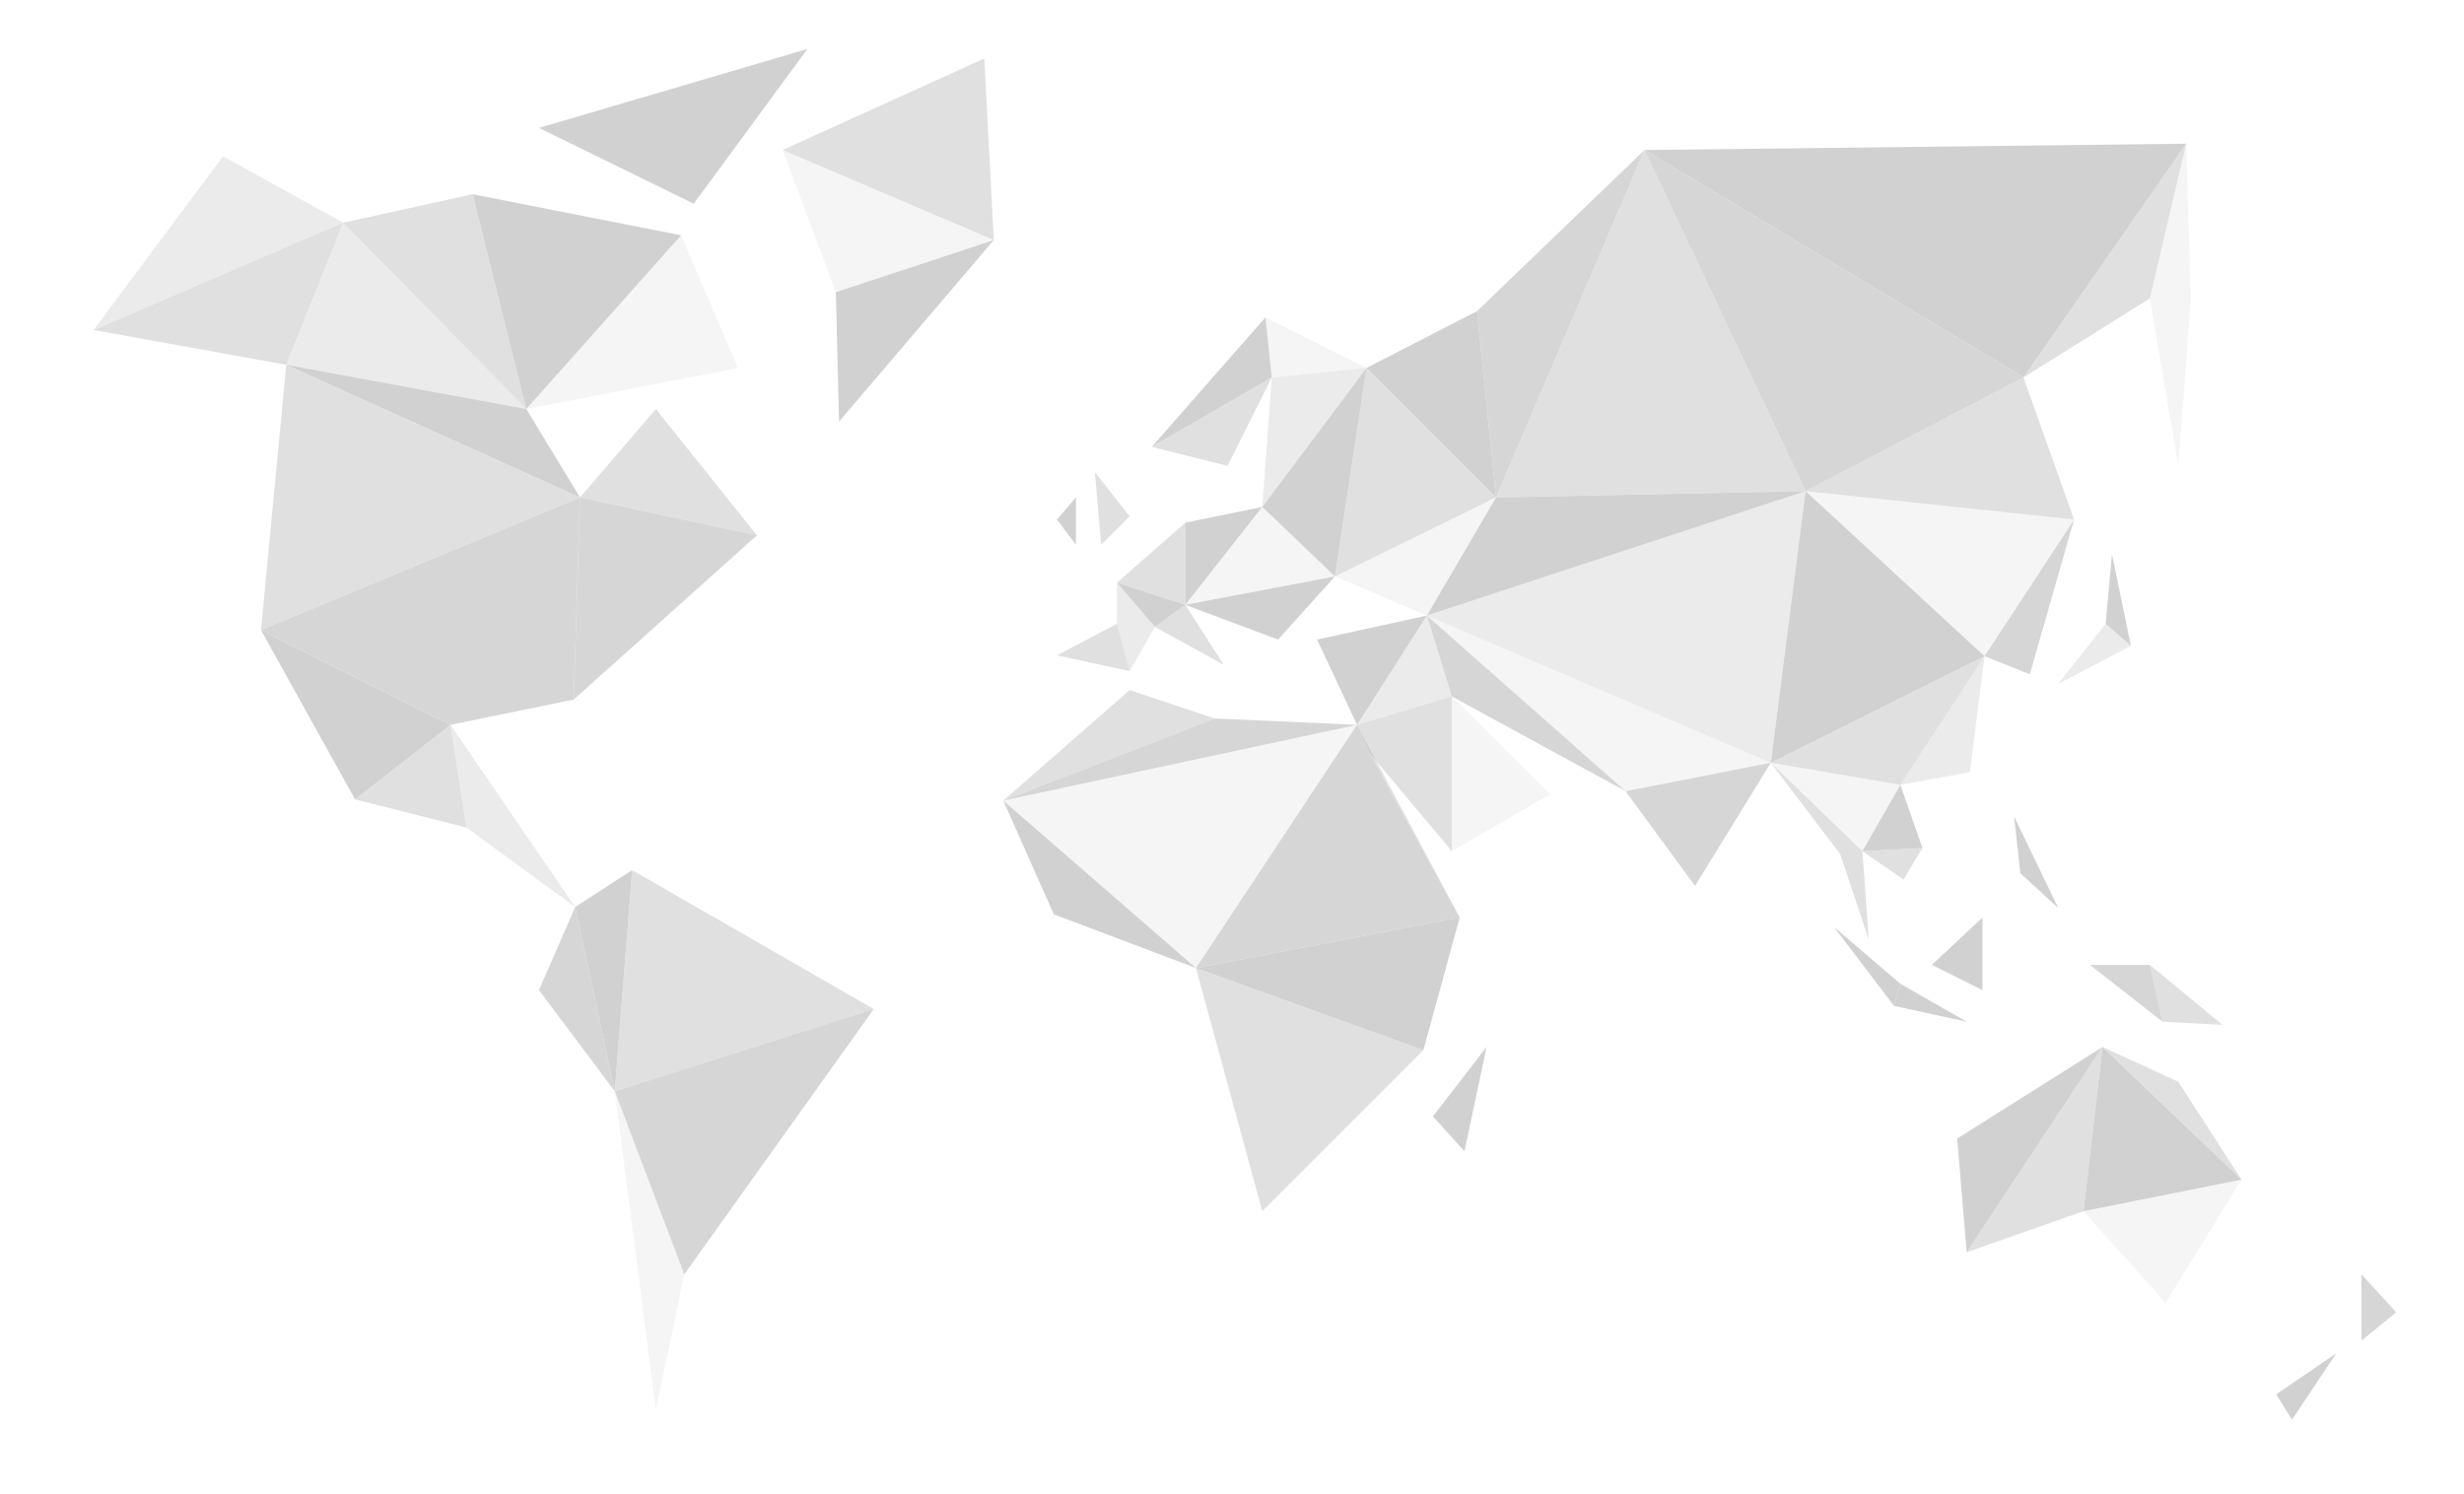 <svg xmlns="http://www.w3.org/2000/svg" xmlns:xlink="http://www.w3.org/1999/xlink" width="1560.156" height="946.169" viewBox="0 0 1560.156 946.169">
  <defs>
    <linearGradient id="a" x1="1143.257" y1="284" x2="1313.257" y2="284" gradientUnits="userSpaceOnUse">
      <stop offset="0" stop-color="#020202"/>
      <stop offset="1"/>
    </linearGradient>
    <linearGradient id="b" x1="635.257" y1="481" x2="859.257" y2="481" xlink:href="#a"/>
    <linearGradient id="c" x1="635.257" y1="472" x2="769.257" y2="472" xlink:href="#a"/>
    <linearGradient id="d" x1="635.257" y1="560" x2="757.257" y2="560" xlink:href="#a"/>
    <linearGradient id="e" x1="757.257" y1="690" x2="901.257" y2="690" xlink:href="#a"/>
    <linearGradient id="f" x1="757.257" y1="623" x2="924.257" y2="623" xlink:href="#a"/>
    <linearGradient id="g" x1="707.257" y1="357" x2="750.476" y2="357" xlink:href="#a"/>
    <linearGradient id="h" x1="669.257" y1="410" x2="715.257" y2="410" xlink:href="#a"/>
    <linearGradient id="i" x1="731.257" y1="402" x2="774.867" y2="402" xlink:href="#a"/>
    <linearGradient id="j" x1="707.257" y1="383" x2="750.476" y2="383" xlink:href="#a"/>
    <linearGradient id="k" x1="707.257" y1="397" x2="731.257" y2="397" xlink:href="#a"/>
    <linearGradient id="l" x1="750.476" y1="352" x2="799.257" y2="352" xlink:href="#a"/>
    <linearGradient id="m" x1="750.476" y1="385" x2="845.257" y2="385" xlink:href="#a"/>
    <linearGradient id="n" x1="729.257" y1="267" x2="805.257" y2="267" xlink:href="#a"/>
    <linearGradient id="o" x1="729.257" y1="242" x2="805.257" y2="242" xlink:href="#a"/>
    <linearGradient id="p" x1="801.257" y1="220" x2="865.257" y2="220" xlink:href="#a"/>
    <linearGradient id="q" x1="799.257" y1="299" x2="865.257" y2="299" xlink:href="#a"/>
    <linearGradient id="r" x1="865.257" y1="256" x2="947.257" y2="256" xlink:href="#a"/>
    <linearGradient id="s" x1="859.257" y1="470.6" x2="871.617" y2="470.6" xlink:href="#a"/>
    <linearGradient id="t" x1="919.257" y1="490" x2="981.257" y2="490" xlink:href="#a"/>
    <linearGradient id="u" x1="833.947" y1="424.397" x2="903.475" y2="424.397" xlink:href="#a"/>
    <linearGradient id="v" x1="903.475" y1="445.397" x2="1029.257" y2="445.397" xlink:href="#a"/>
    <linearGradient id="w" x1="1029.257" y1="522" x2="1121.257" y2="522" xlink:href="#a"/>
    <linearGradient id="x" x1="1179.257" y1="518" x2="1217.257" y2="518" xlink:href="#a"/>
    <linearGradient id="y" x1="1179.257" y1="547" x2="1217.257" y2="547" xlink:href="#a"/>
    <linearGradient id="z" x1="1143.257" y1="363.279" x2="1313.257" y2="363.279" xlink:href="#a"/>
    <linearGradient id="aa" x1="1121.257" y1="456.279" x2="1256.581" y2="456.279" xlink:href="#a"/>
    <linearGradient id="ab" x1="947.257" y1="205" x2="1143.257" y2="205" xlink:href="#a"/>
    <linearGradient id="ac" x1="903.475" y1="397" x2="1143.257" y2="397" xlink:href="#a"/>
    <linearGradient id="ad" x1="1256.582" y1="378" x2="1313.257" y2="378" xlink:href="#a"/>
    <linearGradient id="ae" x1="1041.257" y1="165" x2="1384.257" y2="165" xlink:href="#a"/>
    <linearGradient id="af" x1="1281.257" y1="165" x2="1384.257" y2="165" xlink:href="#a"/>
    <linearGradient id="ag" x1="1361.257" y1="193" x2="1387.257" y2="193" xlink:href="#a"/>
    <linearGradient id="ah" x1="907.257" y1="696" x2="941.257" y2="696" xlink:href="#a"/>
    <linearGradient id="ai" x1="1199.257" y1="635" x2="1245.257" y2="635" xlink:href="#a"/>
    <linearGradient id="aj" x1="1161.257" y1="612" x2="1203.257" y2="612" xlink:href="#a"/>
    <linearGradient id="ak" x1="1223.257" y1="604" x2="1255.257" y2="604" xlink:href="#a"/>
    <linearGradient id="al" x1="1361.257" y1="630" x2="1407.257" y2="630" xlink:href="#a"/>
    <linearGradient id="am" x1="1323.257" y1="629" x2="1369.257" y2="629" xlink:href="#a"/>
    <linearGradient id="an" x1="1275.257" y1="546" x2="1303.257" y2="546" xlink:href="#a"/>
    <linearGradient id="ao" x1="1303.257" y1="414" x2="1349.257" y2="414" xlink:href="#a"/>
    <linearGradient id="ap" x1="1333.257" y1="380" x2="1349.257" y2="380" xlink:href="#a"/>
    <linearGradient id="aq" x1="1239.257" y1="728" x2="1331.257" y2="728" xlink:href="#a"/>
    <linearGradient id="ar" x1="1319.257" y1="786" x2="1419.257" y2="786" xlink:href="#a"/>
    <linearGradient id="as" x1="1495.257" y1="828" x2="1517.257" y2="828" xlink:href="#a"/>
    <linearGradient id="at" x1="1441.257" y1="878" x2="1479.257" y2="878" xlink:href="#a"/>
    <linearGradient id="au" x1="341.257" y1="632.685" x2="389.257" y2="632.685" xlink:href="#a"/>
    <linearGradient id="av" x1="389.257" y1="723" x2="553.257" y2="723" xlink:href="#a"/>
    <linearGradient id="aw" x1="389.257" y1="792" x2="433.257" y2="792" xlink:href="#a"/>
    <linearGradient id="ax" x1="364.197" y1="621" x2="400.257" y2="621" xlink:href="#a"/>
    <linearGradient id="ay" x1="165.257" y1="387" x2="367.257" y2="387" xlink:href="#a"/>
    <linearGradient id="az" x1="165.257" y1="452.618" x2="285.257" y2="452.618" xlink:href="#a"/>
    <linearGradient id="ba" x1="59.257" y1="154" x2="217.257" y2="154" xlink:href="#a"/>
    <linearGradient id="bb" x1="59.257" y1="186" x2="217.257" y2="186" xlink:href="#a"/>
    <linearGradient id="bc" x1="333.257" y1="204" x2="467.257" y2="204" xlink:href="#a"/>
    <linearGradient id="bd" x1="367.257" y1="299" x2="479.257" y2="299" xlink:href="#a"/>
    <linearGradient id="be" x1="341.257" y1="80" x2="511.257" y2="80" xlink:href="#a"/>
    <linearGradient id="bf" x1="529.257" y1="209.5" x2="629.257" y2="209.5" xlink:href="#a"/>
    <linearGradient id="bg" x1="495.527" y1="94.5" x2="629.257" y2="94.5" xlink:href="#a"/>
    <linearGradient id="bh" x1="693.257" y1="322" x2="715.257" y2="322" xlink:href="#a"/>
    <linearGradient id="bi" x1="669.257" y1="330" x2="681.257" y2="330" xlink:href="#a"/>
    <linearGradient id="bj" x1="859.257" y1="490" x2="919.257" y2="490" xlink:href="#a"/>
    <linearGradient id="bk" x1="635.257" y1="536" x2="859.257" y2="536" xlink:href="#a"/>
    <linearGradient id="bl" x1="757.257" y1="536" x2="924.257" y2="536" xlink:href="#a"/>
    <linearGradient id="bm" x1="859.257" y1="520" x2="924.257" y2="520" xlink:href="#a"/>
    <linearGradient id="bn" x1="859.257" y1="424.397" x2="919.257" y2="424.397" xlink:href="#a"/>
    <linearGradient id="bo" x1="845.257" y1="352.397" x2="947.257" y2="352.397" xlink:href="#a"/>
    <linearGradient id="bp" x1="903.475" y1="445.397" x2="1121.257" y2="445.397" xlink:href="#a"/>
    <linearGradient id="bq" x1="1203.257" y1="456.279" x2="1256.581" y2="456.279" xlink:href="#a"/>
    <linearGradient id="br" x1="1121.257" y1="397" x2="1256.581" y2="397" xlink:href="#a"/>
    <linearGradient id="bs" x1="1121.257" y1="511" x2="1203.257" y2="511" xlink:href="#a"/>
    <linearGradient id="bt" x1="1121.257" y1="539" x2="1183.257" y2="539" xlink:href="#a"/>
    <linearGradient id="bu" x1="935.257" y1="205" x2="1041.257" y2="205" xlink:href="#a"/>
    <linearGradient id="bv" x1="845.257" y1="299" x2="947.257" y2="299" xlink:href="#a"/>
    <linearGradient id="bw" x1="750.476" y1="352" x2="845.257" y2="352" xlink:href="#a"/>
    <linearGradient id="bx" x1="799.257" y1="277" x2="865.257" y2="277" xlink:href="#a"/>
    <linearGradient id="by" x1="1041.257" y1="203" x2="1281.257" y2="203" xlink:href="#a"/>
    <linearGradient id="bz" x1="495.527" y1="140" x2="629.257" y2="140" xlink:href="#a"/>
    <linearGradient id="ca" x1="363.257" y1="379" x2="479.257" y2="379" xlink:href="#a"/>
    <linearGradient id="cb" x1="299.257" y1="191" x2="431.257" y2="191" xlink:href="#a"/>
    <linearGradient id="cc" x1="217.257" y1="191" x2="333.257" y2="191" xlink:href="#a"/>
    <linearGradient id="cd" x1="165.257" y1="315" x2="367.257" y2="315" xlink:href="#a"/>
    <linearGradient id="ce" x1="181.257" y1="200" x2="333.257" y2="200" xlink:href="#a"/>
    <linearGradient id="cf" x1="181.257" y1="273" x2="367.257" y2="273" xlink:href="#a"/>
    <linearGradient id="cg" x1="224.832" y1="491.5" x2="295.257" y2="491.5" xlink:href="#a"/>
    <linearGradient id="ch" x1="285.257" y1="516.685" x2="364.197" y2="516.685" xlink:href="#a"/>
    <linearGradient id="ci" x1="389.257" y1="621" x2="553.257" y2="621" xlink:href="#a"/>
    <linearGradient id="cj" x1="1331.257" y1="705" x2="1419.257" y2="705" xlink:href="#a"/>
    <linearGradient id="ck" x1="1245.257" y1="728" x2="1331.257" y2="728" xlink:href="#a"/>
    <linearGradient id="cl" x1="1319.257" y1="715" x2="1419.257" y2="715" xlink:href="#a"/>
    <linearGradient id="cm" x1="903.475" y1="350.397" x2="1143.257" y2="350.397" xlink:href="#a"/>
  </defs>
  <title>bg_3</title>
  <rect width="1560.156" height="946.169" fill="none"/>
  <g opacity="0.2">
    <polygon points="1313.257 329 1143.257 311 1281.257 239 1313.257 329" opacity="0.6" fill="url(#a)"/>
    <polygon points="859.257 459 635.257 507 769.257 455 859.257 459" opacity="0.8" fill="url(#b)"/>
    <polygon points="769.257 455 635.257 507 715.257 437 769.257 455" opacity="0.6" fill="url(#c)"/>
    <polygon points="757.257 613 667.257 579 635.257 507 757.257 613" opacity="0.9" fill="url(#d)"/>
    <polygon points="901.257 665 799.257 767 757.257 613 901.257 665" opacity="0.6" fill="url(#e)"/>
    <polygon points="924.257 581 901.257 665 757.257 613 924.257 581" opacity="0.9" fill="url(#f)"/>
    <polygon points="750.476 331 750.476 383 707.257 369 750.476 331" opacity="0.6" fill="url(#g)"/>
    <polygon points="715.257 425 669.257 415 707.257 395 715.257 425" opacity="0.6" fill="url(#h)"/>
    <polygon points="774.867 421 731.257 397 750.476 383 774.867 421" opacity="0.6" fill="url(#i)"/>
    <polygon points="750.476 383 731.257 397 707.257 369 750.476 383" opacity="0.9" fill="url(#j)"/>
    <polygon points="731.257 397 715.257 425 707.257 395 707.257 369 731.257 397" opacity="0.4" fill="url(#k)"/>
    <polygon points="799.257 321 750.476 383 750.476 331 799.257 321" opacity="0.9" fill="url(#l)"/>
    <polygon points="750.476 383 845.257 365 809.257 405 750.476 383" opacity="0.9" fill="url(#m)"/>
    <polygon points="805.257 239 777.257 295 729.257 283 805.257 239" opacity="0.6" fill="url(#n)"/>
    <polygon points="805.257 239 729.257 283 801.257 201 805.257 239" opacity="0.9" fill="url(#o)"/>
    <polygon points="865.257 233 805.257 239 801.257 201 865.257 233" opacity="0.2" fill="url(#p)"/>
    <polygon points="865.257 233 845.257 365 799.257 321 865.257 233" opacity="0.9" fill="url(#q)"/>
    <polygon points="947.257 315 865.257 233 935.257 197 947.257 315" opacity="0.9" fill="url(#r)"/>
    <polygon points="867.257 477 859.257 459 871.617 482.2 867.257 477" opacity="0.9" fill="url(#s)"/>
    <polygon points="981.257 503 919.257 539 919.257 441 981.257 503" opacity="0.2" fill="url(#t)"/>
    <polygon points="903.475 389.794 859.257 459 833.947 405 903.475 389.794" opacity="0.9" fill="url(#u)"/>
    <polygon points="1029.257 501 919.257 441 903.475 389.794 1029.257 501" opacity="0.8" fill="url(#v)"/>
    <polygon points="1121.257 483 1073.257 561 1029.257 501 1121.257 483" opacity="0.8" fill="url(#w)"/>
    <polygon points="1217.257 537 1179.257 539 1203.257 497 1217.257 537" opacity="0.9" fill="url(#x)"/>
    <polygon points="1205.257 557 1179.257 539 1217.257 537 1205.257 557" opacity="0.6" fill="url(#y)"/>
    <polyline points="1143.257 311 1313.257 329 1256.581 415.559" opacity="0.2" fill="url(#z)"/>
    <polygon points="1256.581 415.559 1203.257 497 1121.257 483 1256.581 415.559" opacity="0.6" fill="url(#aa)"/>
    <polygon points="1143.257 311 947.257 315 1041.257 95 1143.257 311" opacity="0.6" fill="url(#ab)"/>
    <polygon points="1121.257 483 903.475 389.794 1143.257 311 1121.257 483" opacity="0.4" fill="url(#ac)"/>
    <polyline points="1256.582 415.558 1313.257 329 1285.257 427 1256.582 415.558" opacity="0.8" fill="url(#ad)"/>
    <polygon points="1384.257 91 1281.257 239 1041.257 95 1384.257 91" opacity="0.9" fill="url(#ae)"/>
    <polygon points="1384.257 91 1361.257 189 1281.257 239 1384.257 91" opacity="0.6" fill="url(#af)"/>
    <polygon points="1387.257 189 1379.257 295 1361.257 189 1384.257 91 1387.257 189" opacity="0.2" fill="url(#ag)"/>
    <polygon points="941.257 663 907.257 707 927.257 729 941.257 663" opacity="0.9" fill="url(#ah)"/>
    <polygon points="1245.257 647 1199.257 637 1203.257 623 1245.257 647" opacity="0.9" fill="url(#ai)"/>
    <polygon points="1203.257 623 1199.257 637 1161.257 587 1203.257 623" opacity="0.9" fill="url(#aj)"/>
    <polygon points="1255.257 581 1255.257 627 1223.257 611 1255.257 581" opacity="0.9" fill="url(#ak)"/>
    <polygon points="1407.257 649 1369.257 647 1361.257 611 1407.257 649" opacity="0.6" fill="url(#al)"/>
    <polygon points="1369.257 647 1323.257 611 1361.257 611 1369.257 647" opacity="0.8" fill="url(#am)"/>
    <polygon points="1275.257 517 1279.257 553 1303.257 575 1275.257 517" opacity="0.9" fill="url(#an)"/>
    <polygon points="1349.257 409 1303.257 433 1333.257 395 1349.257 409" opacity="0.4" fill="url(#ao)"/>
    <polygon points="1349.257 409 1333.257 395 1337.257 351 1349.257 409" opacity="0.9" fill="url(#ap)"/>
    <polygon points="1331.257 663 1245.257 793 1239.257 721 1331.257 663" opacity="0.9" fill="url(#aq)"/>
    <polygon points="1419.257 747 1371.257 825 1319.257 767 1419.257 747" opacity="0.2" fill="url(#ar)"/>
    <polygon points="1517.257 831 1495.257 849 1495.257 807 1517.257 831" opacity="0.8" fill="url(#as)"/>
    <polygon points="1479.257 857 1451.257 899 1441.257 883 1479.257 857" opacity="0.9" fill="url(#at)"/>
    <polygon points="389.257 691 341.257 627 364.197 574.37 389.257 691" opacity="0.8" fill="url(#au)"/>
    <polygon points="553.257 639 433.257 807 389.257 691 553.257 639" opacity="0.8" fill="url(#av)"/>
    <polygon points="389.257 691 433.257 807 415.257 893 389.257 691" opacity="0.2" fill="url(#aw)"/>
    <polygon points="389.257 691 364.197 574.37 400.257 551 389.257 691" opacity="0.9" fill="url(#ax)"/>
    <polygon points="367.257 315 363.257 443 285.257 459 165.257 399 367.257 315" opacity="0.8" fill="url(#ay)"/>
    <polygon points="285.257 459 224.832 506.236 165.257 399 285.257 459" opacity="0.9" fill="url(#az)"/>
    <polygon points="217.257 141 59.257 209 141.257 99 217.257 141" opacity="0.4" fill="url(#ba)"/>
    <polygon points="217.257 141 181.257 231 59.257 209 217.257 141" opacity="0.6" fill="url(#bb)"/>
    <polygon points="467.257 233 333.257 259 431.257 149 467.257 233" opacity="0.2" fill="url(#bc)"/>
    <polygon points="479.257 339 367.257 315 415.257 259 479.257 339" opacity="0.6" fill="url(#bd)"/>
    <polygon points="341.257 81 511.257 31 439.257 129 341.257 81" opacity="0.9" fill="url(#be)"/>
    <polygon points="629.257 152 531.257 267 529.257 185 629.257 152" opacity="0.9" fill="url(#bf)"/>
    <polygon points="629.257 152 495.527 95 623.257 37 629.257 152" opacity="0.6" fill="url(#bg)"/>
    <polygon points="715.257 327 697.257 345 693.257 299 715.257 327" opacity="0.6" fill="url(#bh)"/>
    <polygon points="681.257 315 669.257 329 681.257 345 681.257 315" opacity="0.9" fill="url(#bi)"/>
    <polygon points="919.257 441 919.257 539 871.617 482.2 859.257 459 919.257 441" opacity="0.6" fill="url(#bj)"/>
    <polygon points="859.257 459 757.257 613 635.257 507 859.257 459" opacity="0.2" fill="url(#bk)"/>
    <polygon points="924.257 581 757.257 613 859.257 459 867.257 477 924.257 581" opacity="0.8" fill="url(#bl)"/>
    <polygon points="924.257 581 867.257 477 859.257 459 871.617 482.2 924.257 581" opacity="0.6" fill="url(#bm)"/>
    <polygon points="919.257 441 859.257 459 903.475 389.794 919.257 441" opacity="0.4" fill="url(#bn)"/>
    <polygon points="947.257 315 903.475 389.794 845.257 365 947.257 315" opacity="0.2" fill="url(#bo)"/>
    <polygon points="1121.257 483 1029.257 501 903.475 389.794 1121.257 483" opacity="0.2" fill="url(#bp)"/>
    <polygon points="1256.581 415.559 1247.257 489 1203.257 497 1256.581 415.559" opacity="0.4" fill="url(#bq)"/>
    <polygon points="1256.581 415.559 1121.257 483 1143.257 311 1256.581 415.559" opacity="0.9" fill="url(#br)"/>
    <polygon points="1203.257 497 1179.257 539 1121.257 483 1203.257 497" opacity="0.2" fill="url(#bs)"/>
    <polygon points="1179.257 539 1121.257 483 1165.257 541 1183.257 595 1179.257 539" opacity="0.6" fill="url(#bt)"/>
    <polygon points="1041.257 95 947.257 315 935.257 197 1041.257 95" opacity="0.8" fill="url(#bu)"/>
    <polygon points="947.257 315 845.257 365 865.257 233 947.257 315" opacity="0.6" fill="url(#bv)"/>
    <polygon points="845.257 365 750.476 383 799.257 321 845.257 365" opacity="0.2" fill="url(#bw)"/>
    <polygon points="865.257 233 799.257 321 805.257 239 865.257 233" opacity="0.4" fill="url(#bx)"/>
    <polygon points="1281.257 239 1143.257 311 1041.257 95 1281.257 239" opacity="0.8" fill="url(#by)"/>
    <polygon points="629.257 152 529.257 185 495.527 95 629.257 152" opacity="0.2" fill="url(#bz)"/>
    <polygon points="479.257 339 363.257 443 367.257 315 479.257 339" opacity="0.8" fill="url(#ca)"/>
    <polygon points="431.257 149 333.257 259 299.257 123 431.257 149" opacity="0.9" fill="url(#cb)"/>
    <polygon points="333.257 259 217.257 141 299.257 123 333.257 259" opacity="0.6" fill="url(#cc)"/>
    <polygon points="367.257 315 165.257 399 181.257 231 367.257 315" opacity="0.6" fill="url(#cd)"/>
    <polygon points="333.257 259 181.257 231 217.257 141 333.257 259" opacity="0.4" fill="url(#ce)"/>
    <polygon points="367.257 315 181.257 231 333.257 259 367.257 315" opacity="0.9" fill="url(#cf)"/>
    <polygon points="295.257 524 224.832 506.236 285.257 459 295.257 524" opacity="0.6" fill="url(#cg)"/>
    <polygon points="285.257 459 295.257 524 364.197 574.37 285.257 459" opacity="0.4" fill="url(#ch)"/>
    <polygon points="553.257 639 389.257 691 400.257 551 553.257 639" opacity="0.6" fill="url(#ci)"/>
    <polygon points="1419.257 747 1331.257 663 1379.257 685 1419.257 747" opacity="0.6" fill="url(#cj)"/>
    <polygon points="1331.257 663 1319.257 767 1245.257 793 1331.257 663" opacity="0.6" fill="url(#ck)"/>
    <polygon points="1419.257 747 1319.257 767 1331.257 663 1419.257 747" opacity="0.9" fill="url(#cl)"/>
    <polygon points="1143.257 311 903.475 389.794 947.257 315 1143.257 311" opacity="0.9" fill="url(#cm)"/>
  </g>
</svg>
